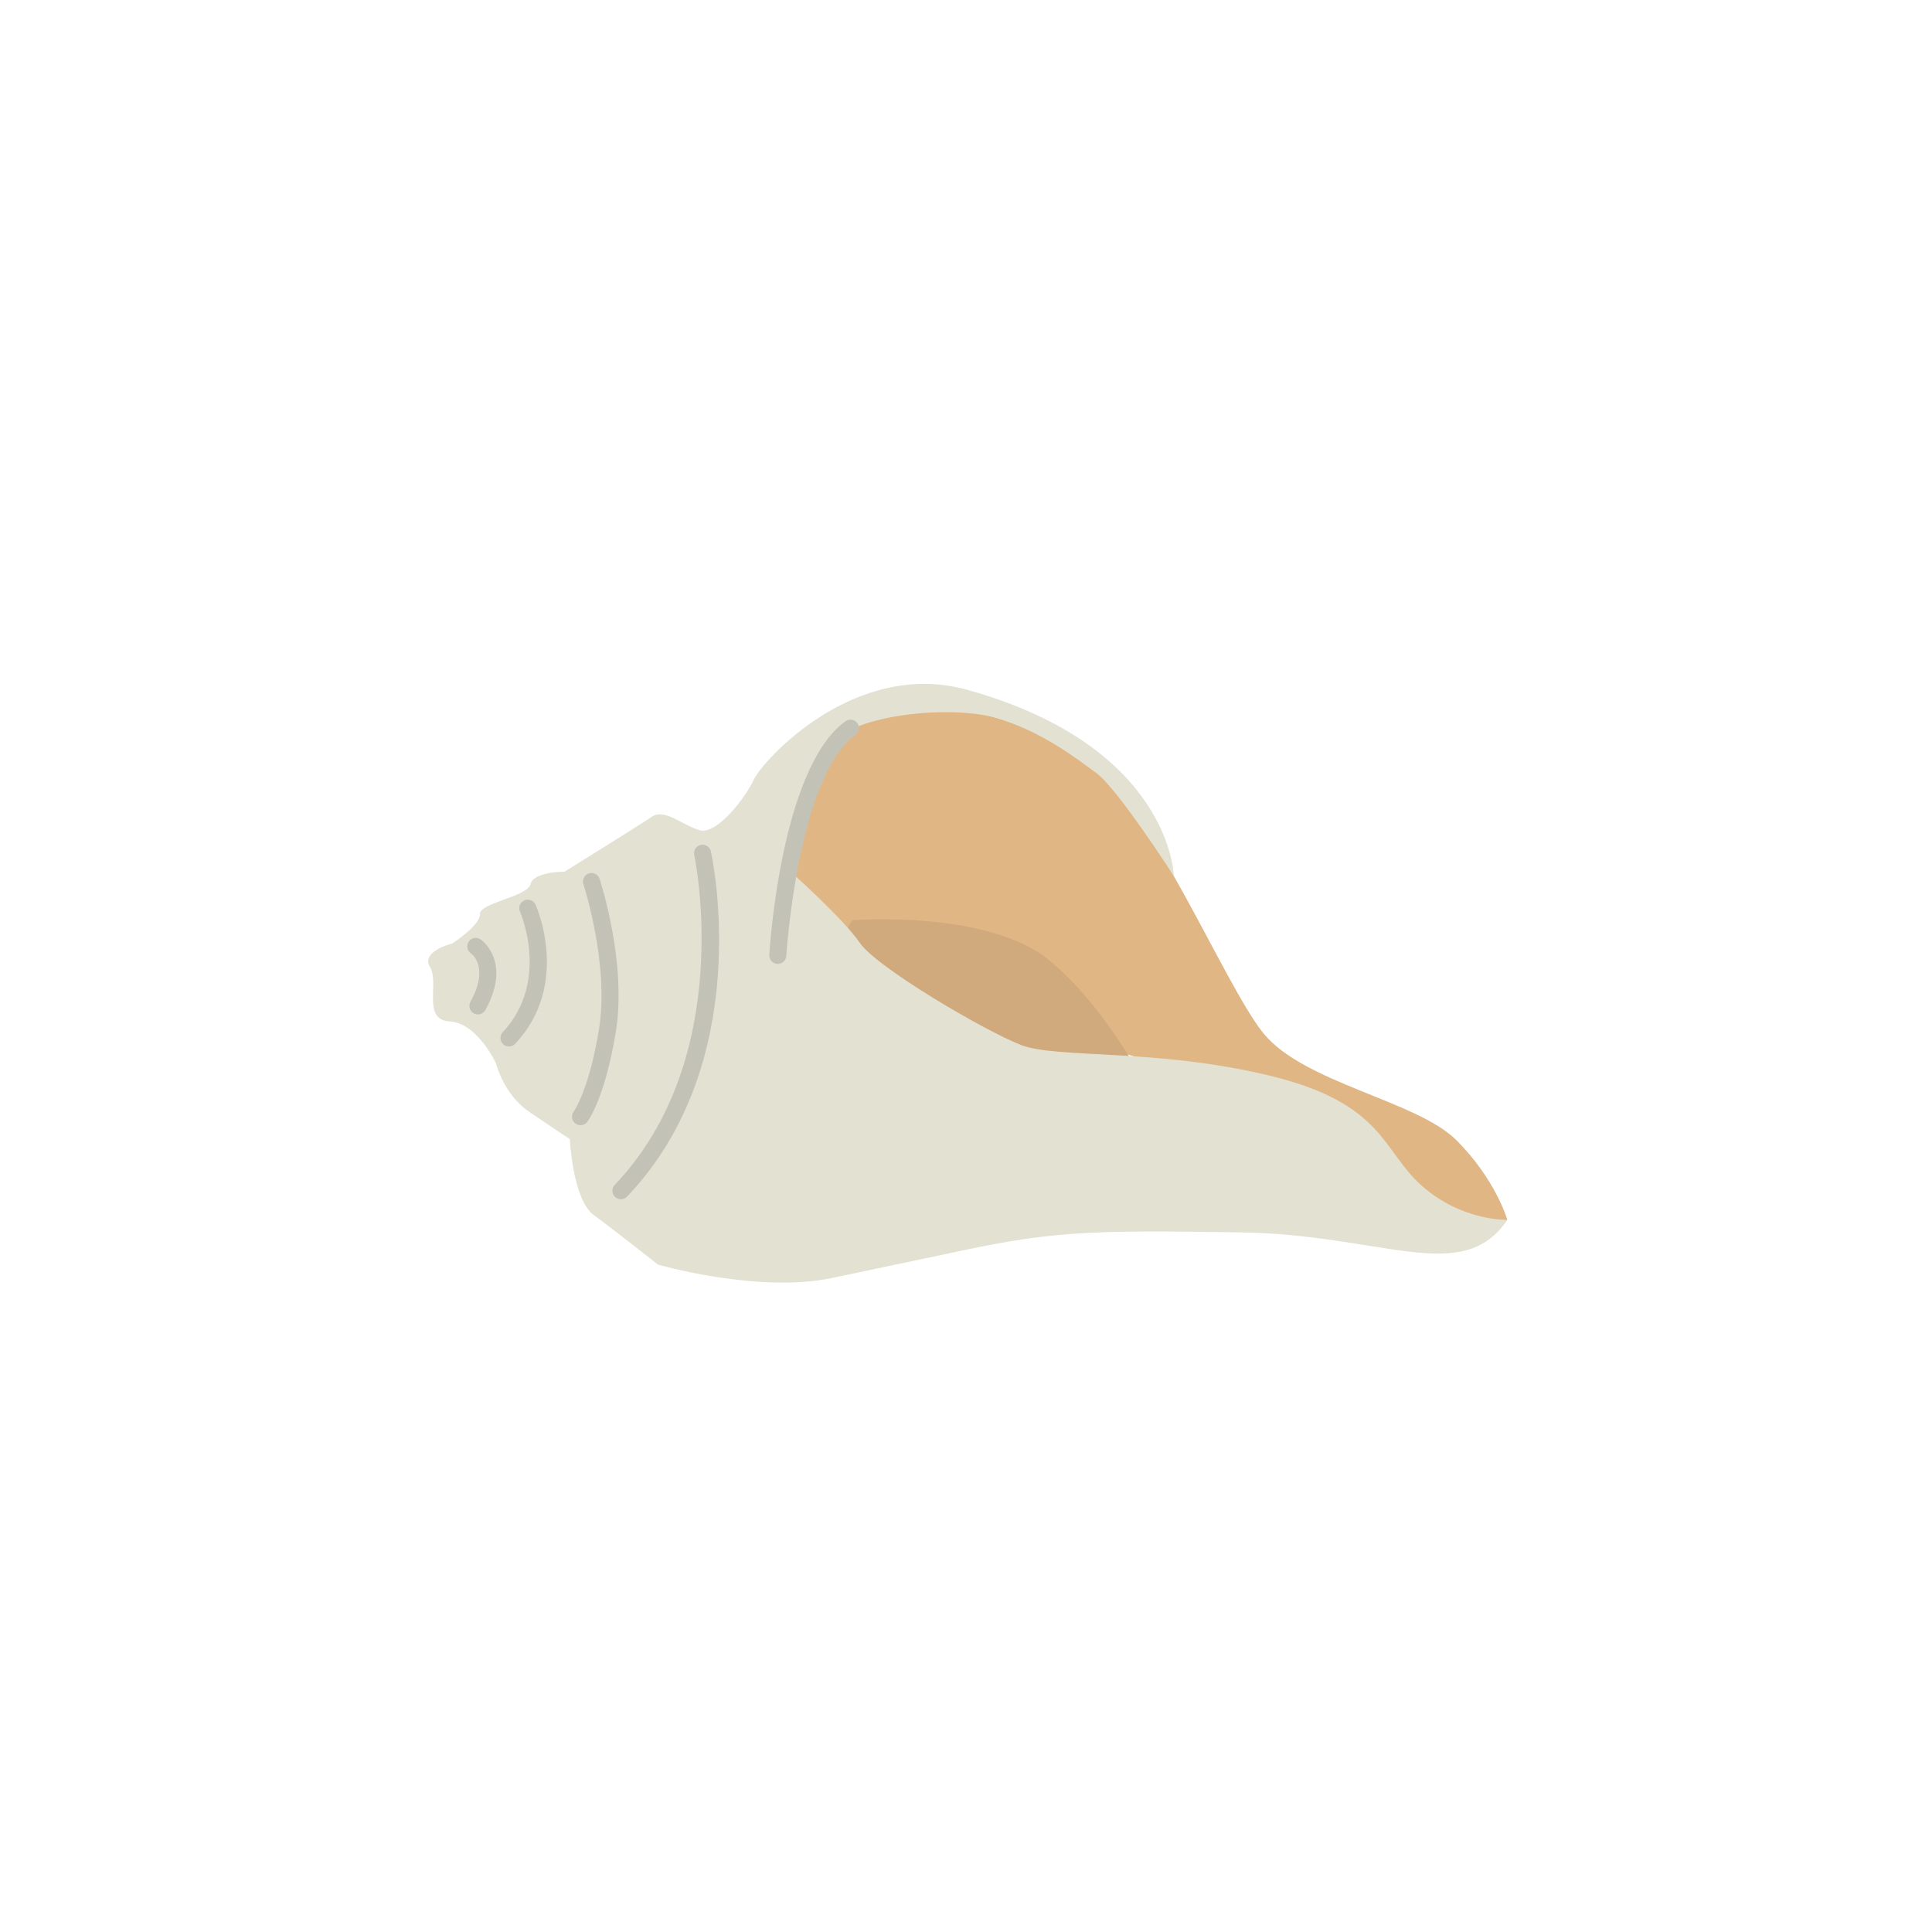 <?xml version="1.0" encoding="utf-8"?>
<!-- Generator: Adobe Illustrator 16.0.0, SVG Export Plug-In . SVG Version: 6.00 Build 0)  -->
<!DOCTYPE svg PUBLIC "-//W3C//DTD SVG 1.1//EN" "http://www.w3.org/Graphics/SVG/1.1/DTD/svg11.dtd">
<svg version="1.1" id="Layer_1" xmlns="http://www.w3.org/2000/svg" xmlns:xlink="http://www.w3.org/1999/xlink" x="0px" y="0px"
	 width="226.77px" height="226.77px" viewBox="0 0 226.77 226.77" enable-background="new 0 0 226.77 226.77" xml:space="preserve">
<g>
	<path fill="#E0B684" d="M176.925,143.184c0,0-1.342-4.729-5.994-9.366c-4.65-4.637-18.006-6.714-22.692-12.605
		c-4.686-5.892-13.247-27.099-20.986-32.259s-20.334-8.08-27.058-5.058c-6.723,3.022-13.827,6.696-13.241,14.085
		s20.145,25.162,37.021,24.49C140.851,121.799,170.898,147.497,176.925,143.184z"/>
</g>
<g>
	<path fill="#D0A97C" d="M100.115,108.013c0,0,15.704-1.226,22.938,4.626c6.873,5.561,11.899,15.592,11.899,15.592
		s-28.013-8.486-32.577-13.656C97.815,109.406,100.115,108.013,100.115,108.013z"/>
</g>
<g>
	<path fill="#E3E1D2" d="M176.925,143.184c0,0-5.361,0.154-10.044-4.008c-4.682-4.161-4.436-9.67-17.813-12.912
		c-13.378-3.243-25.013-1.98-29.22-3.604c-4.205-1.625-16.973-9.107-18.934-12.004c-1.961-2.895-8.636-8.809-8.636-8.809
		s2.277-11.696,5.614-14.925c3.338-3.228,14.492-4.218,19.641-2.485s8.713,4.514,11.179,6.323
		c2.469,1.808,9.068,12.068,9.068,12.068s-0.285-15.168-24.188-21.846c-13.298-3.715-24.087,8.327-25.1,10.503
		c-1.012,2.178-4.376,6.568-6.406,5.955c-2.03-0.614-4.098-2.569-5.547-1.588c-1.448,0.982-10.284,6.467-10.284,6.467
		s-3.623-0.031-3.983,1.455s-5.976,2.183-5.938,3.524c0.038,1.341-3.258,3.448-3.258,3.448s-3.729,0.91-2.604,2.757
		c1.126,1.847-0.957,6.222,2.299,6.388c3.256,0.165,5.443,4.915,5.443,4.915s0.87,3.616,3.881,5.679
		c3.01,2.061,4.787,3.218,4.787,3.218s0.338,7.103,2.804,8.911c2.467,1.809,7.547,5.823,7.547,5.823s11.758,3.398,20.442,1.565
		s6.45-1.366,15.917-3.354c10.654-2.236,15.727-2.227,31.91-2C162.342,144.886,171.645,150.983,176.925,143.184z"/>
</g>
<g>
	<path fill="#C3C2B6" d="M56.095,119.069c-0.163,0-0.329-0.04-0.482-0.124c-0.484-0.268-0.66-0.876-0.393-1.358
		c2.258-4.093,0.153-5.611,0.062-5.674c-0.449-0.31-0.574-0.928-0.271-1.382c0.302-0.454,0.906-0.586,1.365-0.292
		c0.038,0.024,3.791,2.522,0.595,8.314C56.789,118.882,56.448,119.069,56.095,119.069z"/>
</g>
<g>
	<path fill="#C3C2B6" d="M59.741,122.834c-0.245,0-0.491-0.09-0.684-0.271c-0.403-0.377-0.424-1.01-0.046-1.413
		c5.591-5.967,2.06-14.061,2.024-14.142c-0.226-0.504,0-1.096,0.504-1.321c0.502-0.228,1.095-0.001,1.321,0.504
		c0.17,0.38,4.101,9.399-2.39,16.327C60.274,122.728,60.008,122.834,59.741,122.834z"/>
</g>
<g>
	<path fill="#C3C2B6" d="M68.138,132.073c-0.215,0-0.431-0.068-0.613-0.211c-0.436-0.339-0.515-0.967-0.175-1.403
		c0.011-0.016,1.762-2.422,2.948-9.593c1.259-7.61-1.791-16.992-1.822-17.086c-0.173-0.524,0.112-1.09,0.636-1.263
		c0.523-0.17,1.09,0.112,1.263,0.636c0.133,0.402,3.236,9.936,1.896,18.039c-1.288,7.782-3.26,10.388-3.343,10.495
		C68.731,131.941,68.436,132.073,68.138,132.073z"/>
</g>
<g>
	<path fill="#C3C2B6" d="M72.877,140.766c-0.248,0-0.496-0.092-0.69-0.276c-0.4-0.381-0.415-1.014-0.034-1.413
		c14.32-15.028,9.387-38.477,9.335-38.712c-0.118-0.54,0.224-1.072,0.763-1.191c0.537-0.117,1.072,0.223,1.191,0.763
		c0.219,1.002,5.205,24.729-9.841,40.519C73.405,140.662,73.141,140.766,72.877,140.766z"/>
</g>
<g>
	<path fill="#C3C2B6" d="M91.295,113.139c-0.021,0-0.041,0-0.061-0.002c-0.551-0.033-0.971-0.507-0.938-1.058
		c0.054-0.896,1.409-22.01,8.947-27.426c0.448-0.323,1.073-0.22,1.396,0.229c0.322,0.448,0.22,1.073-0.229,1.396
		c-6.77,4.864-8.105,25.712-8.118,25.922C92.26,112.73,91.82,113.139,91.295,113.139z"/>
</g>
</svg>
